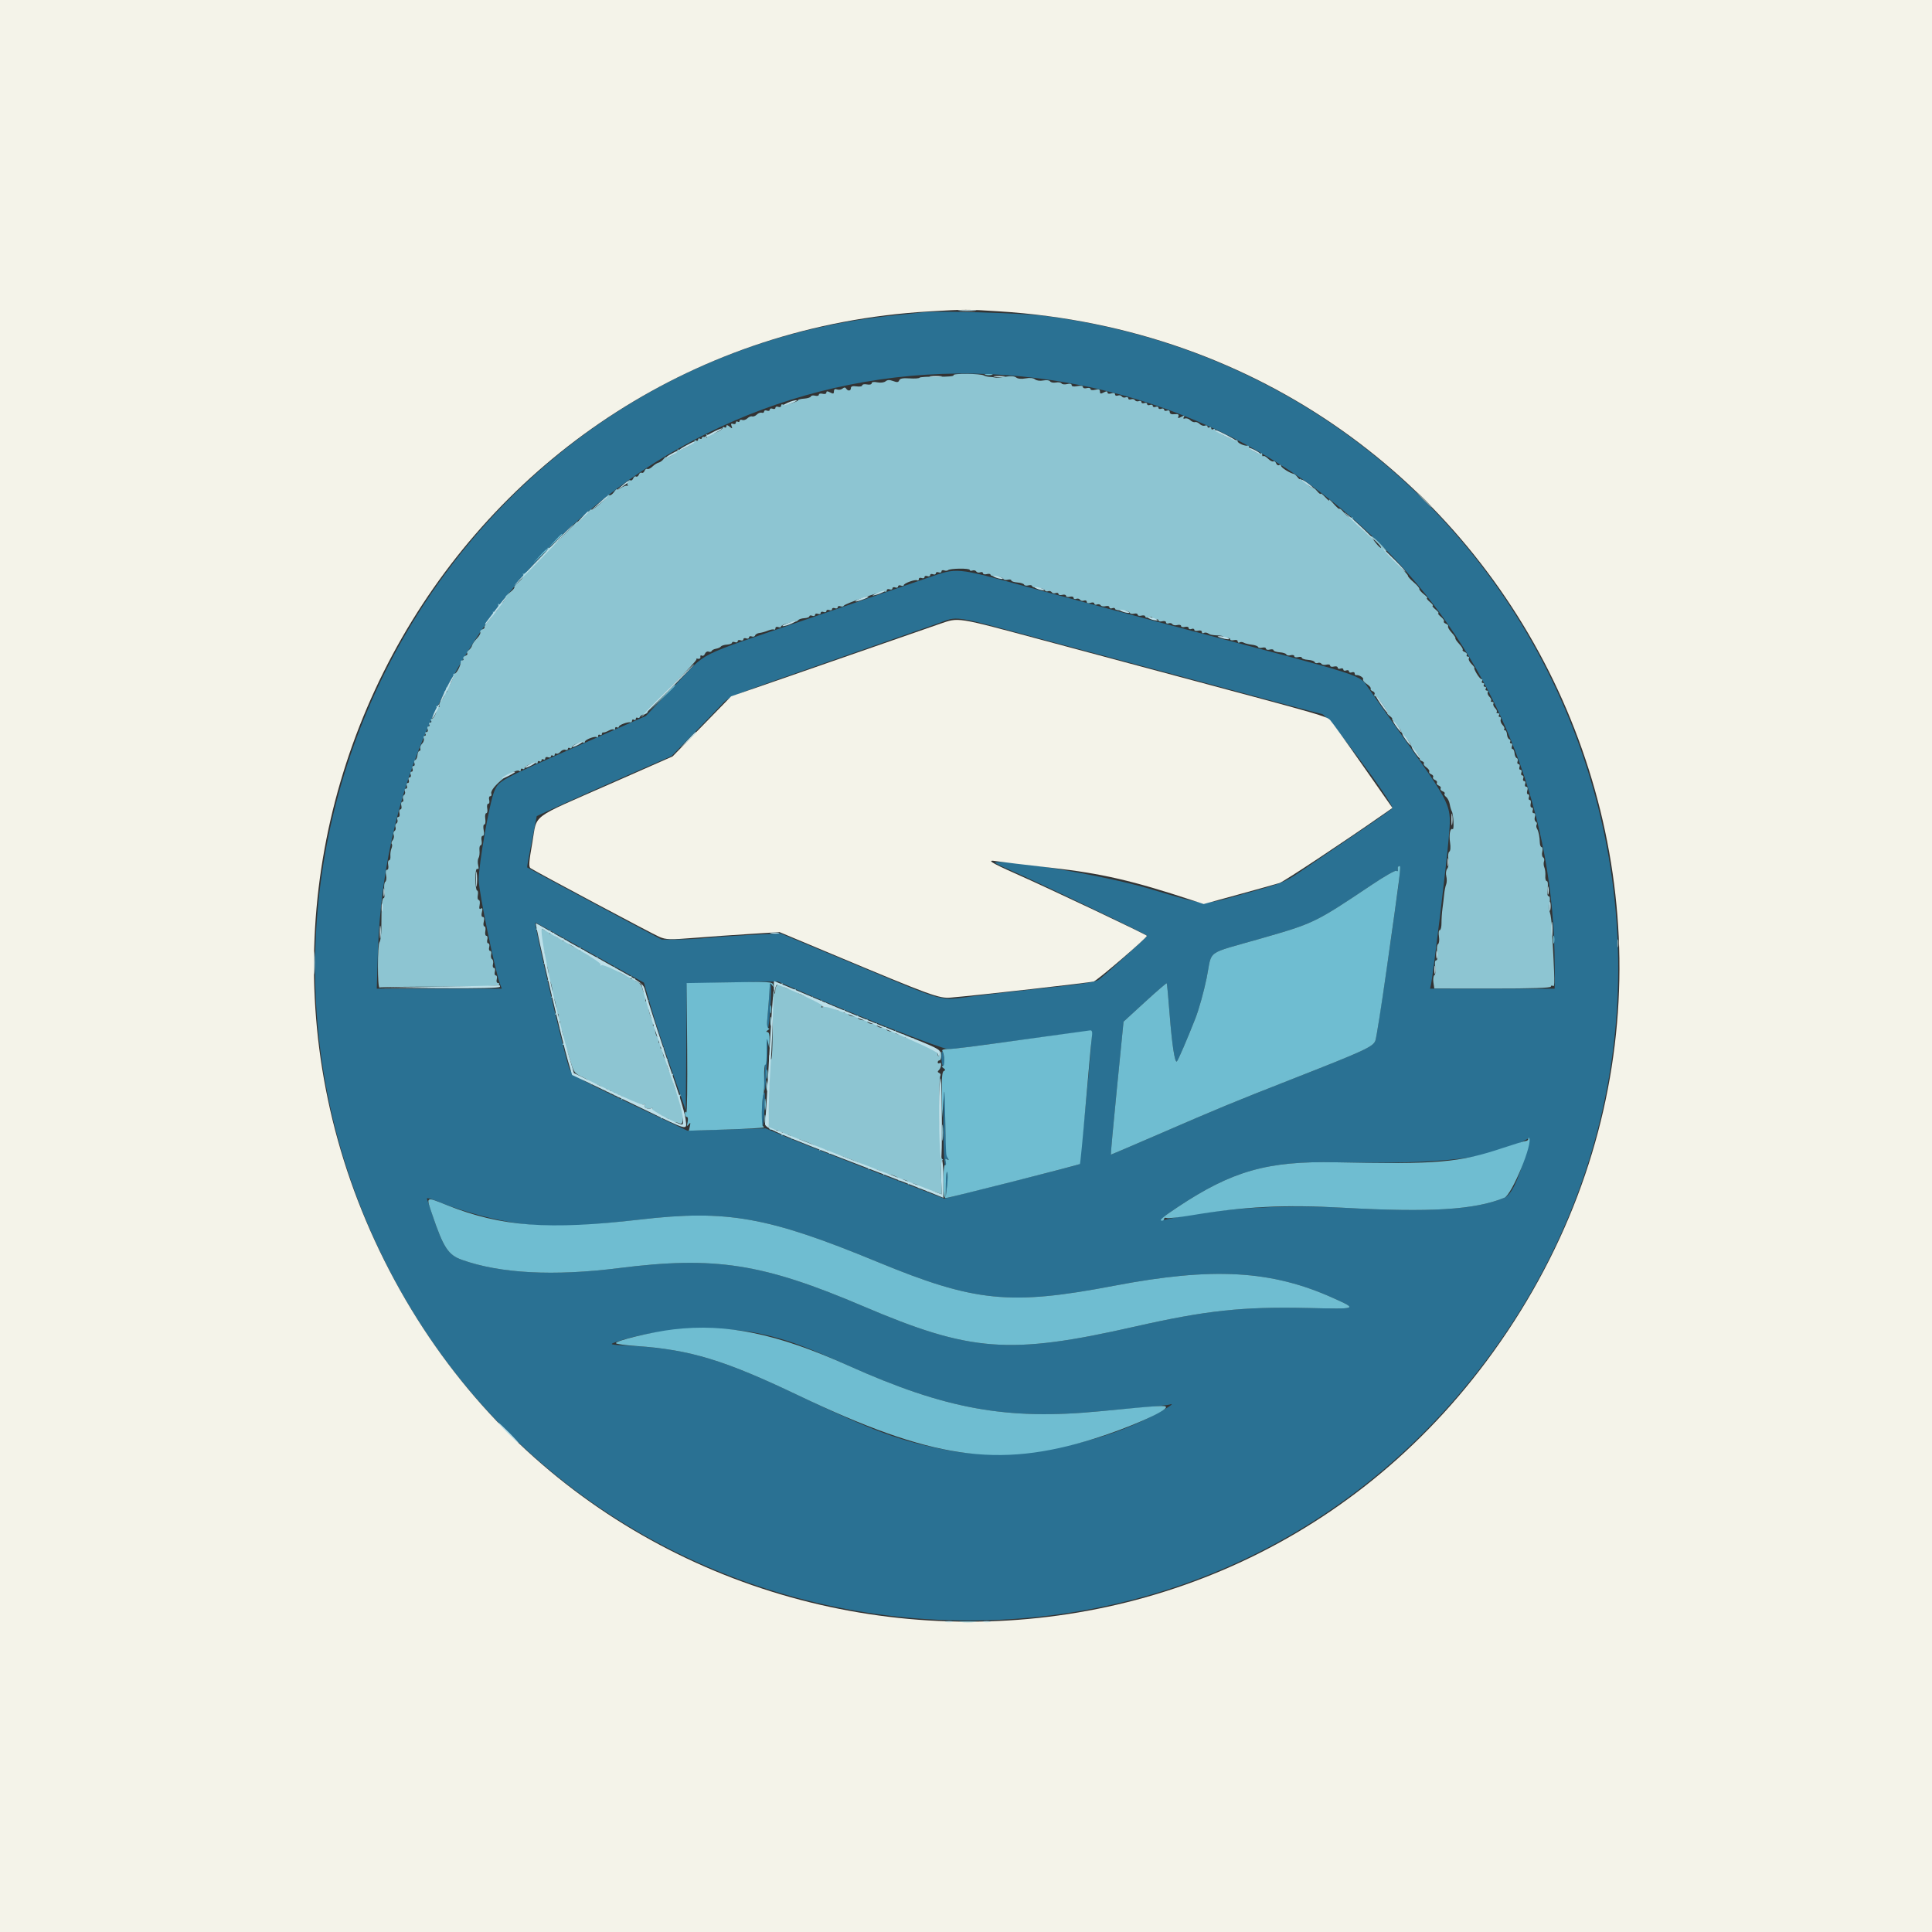 <svg id="svg" version="1.1" xmlns="http://www.w3.org/2000/svg" xmlns:xlink="http://www.w3.org/1999/xlink" width="400" height="400" viewBox="0, 0, 400,400"><rect x="0" y="0" width="400" height="400" fill="#333333" stroke="none"/><g id="svgg"><path id="path0" d="M190.820 64.680 C 190.176 64.768,187.715 65.031,185.352 65.266 C 97.073 74.025,41.418 168.072,75.251 251.316 C 114.264 347.308,242.481 365.398,305.988 283.870 C 370.854 200.598,321.024 79.076,216.406 65.405 C 211.821 64.805,193.683 64.292,190.820 64.680 M214.844 78.315 C 276.574 86.136,321.875 137.673,321.875 200.078 L 321.875 204.688 308.977 204.688 L 296.079 204.688 296.282 203.809 C 296.677 202.097,299.564 178.251,299.934 173.633 C 300.516 166.388,301.003 167.420,289.033 150.543 C 286.579 147.082,284.010 143.445,283.325 142.460 C 281.349 139.621,283.402 140.282,245.508 130.288 C 235.195 127.568,220.667 123.684,213.222 121.656 C 197.525 117.380,198.395 117.460,191.914 119.686 C 189.164 120.631,177.935 124.476,166.960 128.232 C 143.178 136.369,146.732 134.573,139.606 142.053 L 133.709 148.242 119.661 154.414 C 103.317 161.593,103.301 161.602,102.356 163.780 C 101.344 166.110,99.087 178.954,99.114 182.227 C 99.134 184.684,102.489 201.012,103.544 203.787 L 103.887 204.688 90.947 204.688 L 78.006 204.688 78.241 197.168 C 80.529 123.989,143.425 69.265,214.844 78.315 M216.016 132.422 C 224.717 134.750,237.900 138.275,245.313 140.254 C 252.725 142.233,261.865 144.687,265.625 145.707 C 269.385 146.727,273.027 147.684,273.720 147.833 C 274.946 148.097,288.281 165.958,288.281 167.337 C 288.281 167.443,284.722 169.942,280.371 172.890 C 276.021 175.839,270.967 179.269,269.141 180.513 C 265.980 182.667,265.435 182.882,257.834 184.976 C 248.518 187.543,250.363 187.644,237.500 183.868 C 228.383 181.192,207.003 177.632,206.010 178.626 C 205.940 178.695,207.240 179.332,208.899 180.041 C 214.007 182.223,237.500 193.469,237.500 193.732 C 237.500 193.961,229.420 201.318,227.537 202.804 C 226.911 203.298,224.358 203.708,217.162 204.472 C 211.912 205.029,204.868 205.830,201.508 206.252 C 194.138 207.177,196.643 207.859,176.273 199.372 L 161.586 193.253 156.086 193.521 C 153.061 193.669,148.916 193.952,146.875 194.150 C 144.834 194.348,141.780 194.515,140.089 194.521 L 137.013 194.531 129.542 190.563 C 121.169 186.115,109.251 179.697,109.136 179.573 C 109.095 179.529,109.527 177.123,110.097 174.227 L 111.133 168.962 116.406 166.537 C 119.307 165.203,125.587 162.406,130.362 160.321 L 139.044 156.530 143.684 151.800 C 146.235 149.199,148.920 146.416,149.650 145.616 C 150.900 144.245,152.109 143.766,170.508 137.353 C 181.250 133.608,191.797 129.920,193.945 129.158 C 198.627 127.497,196.362 127.162,216.016 132.422 M289.557 183.105 C 287.480 198.399,285.072 214.624,284.757 215.453 C 284.272 216.727,282.576 217.511,267.578 223.392 C 255.106 228.284,252.913 229.191,238.784 235.307 C 234.012 237.372,230.057 239.063,229.995 239.063 C 229.933 239.063,230.498 232.867,231.250 225.293 L 232.617 211.523 237.032 207.475 C 239.460 205.248,241.499 203.490,241.563 203.569 C 241.626 203.647,241.894 206.523,242.159 209.961 C 242.640 216.225,243.243 220.168,243.656 219.755 C 243.941 219.471,245.787 215.187,247.479 210.883 C 248.209 209.027,249.263 205.249,249.823 202.488 C 251.048 196.436,249.334 197.681,261.105 194.295 C 272.115 191.128,272.258 191.059,284.021 183.178 C 286.592 181.456,288.870 180.155,289.084 180.287 C 289.298 180.419,289.447 180.382,289.417 180.205 C 289.317 179.633,289.446 179.297,289.764 179.297 C 289.935 179.297,289.842 181.011,289.557 183.105 M119.285 195.651 C 123.825 198.200,128.839 200.997,130.428 201.866 L 133.316 203.447 134.762 208.462 C 135.556 211.220,137.508 217.168,139.099 221.680 L 141.992 229.883 142.095 216.758 L 142.198 203.634 151.614 203.415 L 161.030 203.196 166.941 205.747 C 178.496 210.733,195.039 217.188,196.265 217.188 C 197.531 217.188,198.452 217.071,216.016 214.695 C 221.494 213.954,226.012 213.382,226.055 213.425 C 226.314 213.682,223.667 240.864,223.364 241.055 C 223.160 241.185,216.809 242.836,209.250 244.726 L 195.508 248.162 181.129 242.611 C 173.221 239.558,164.897 236.283,162.631 235.334 L 158.512 233.608 150.416 233.853 L 142.321 234.098 135.125 230.686 C 118.597 222.849,118.303 222.681,117.710 220.703 C 116.125 215.417,110.482 191.016,110.845 191.016 C 110.947 191.016,114.745 193.101,119.285 195.651 M159.354 204.329 C 159.343 204.849,159.247 206.328,159.142 207.617 C 159.036 208.906,158.896 210.620,158.830 211.426 C 158.765 212.231,158.834 212.891,158.983 212.891 C 159.301 212.891,159.874 203.884,159.575 203.586 C 159.465 203.476,159.366 203.810,159.354 204.329 M158.594 215.955 C 158.594 216.781,158.481 219.374,158.344 221.717 C 158.207 224.060,158.193 225.888,158.314 225.779 C 158.627 225.497,159.143 214.453,158.843 214.453 C 158.706 214.453,158.594 215.129,158.594 215.955 M194.922 219.076 C 194.922 219.971,195.090 220.703,195.295 220.703 C 195.500 220.703,195.584 220.056,195.483 219.264 C 195.224 217.243,194.922 217.141,194.922 219.076 M195.313 232.724 C 195.313 237.259,195.472 241.068,195.667 241.188 C 195.862 241.309,195.922 241.028,195.800 240.564 C 195.630 239.913,195.705 239.797,196.130 240.053 C 196.566 240.316,196.588 240.268,196.234 239.821 C 195.943 239.453,195.767 236.763,195.725 232.042 C 195.689 228.074,195.582 224.749,195.486 224.653 C 195.391 224.557,195.313 228.189,195.313 232.724 M158.033 226.604 C 157.726 227.493,157.594 233.205,157.881 233.204 C 158.120 233.203,158.528 226.580,158.312 226.214 C 158.262 226.129,158.137 226.305,158.033 226.604 M315.774 239.230 C 314.308 244.435,312.843 247.420,311.482 247.977 C 305.345 250.488,296.138 251.056,277.983 250.045 C 264.941 249.318,251.273 250.249,241.081 252.559 C 239.668 252.879,240.328 252.245,243.837 249.912 C 255.099 242.425,262.435 240.346,276.563 240.638 C 298.595 241.094,308.986 239.864,315.928 235.979 C 316.856 235.460,316.860 235.374,315.774 239.230 M195.830 245.013 L 195.799 247.852 196.078 245.508 C 196.232 244.219,196.246 242.941,196.109 242.669 C 195.972 242.397,195.846 243.452,195.830 245.013 M99.805 251.756 C 109.593 254.264,116.029 254.409,132.520 252.494 C 150.514 250.403,159.036 251.923,181.641 261.256 C 201.803 269.580,209.115 270.318,230.664 266.201 C 251.115 262.294,263.260 262.980,276.065 268.765 C 281.127 271.053,281.149 271.044,270.836 270.812 C 257.225 270.506,249.757 271.307,234.961 274.659 C 208.992 280.543,200.985 279.943,178.711 270.442 C 157.923 261.576,148.044 260.034,128.125 262.548 C 114.646 264.249,103.600 263.668,95.634 260.838 C 92.826 259.841,91.767 258.247,89.601 251.758 C 89.027 250.039,88.480 248.423,88.386 248.167 C 88.292 247.910,89.680 248.320,91.471 249.078 C 93.261 249.836,97.012 251.041,99.805 251.756 M157.337 276.118 C 162.757 277.283,166.531 278.646,175.586 282.710 C 195.740 291.756,208.433 294.062,227.734 292.185 C 229.990 291.966,234.033 291.605,236.719 291.384 C 239.404 291.162,241.821 290.906,242.090 290.815 C 243.245 290.424,242.400 291.077,240.058 292.387 C 227.644 299.329,208.907 302.705,196.289 300.272 C 186.368 298.359,180.901 296.353,165.234 288.877 C 149.567 281.401,142.365 279.267,130.681 278.638 C 126.083 278.391,126.035 278.379,127.556 277.843 C 135.626 275.003,148.639 274.250,157.337 276.118 " stroke="none" fill="#2a7193" fill-rule="evenodd"></path><path id="path1" d="M0.000 200.000 L 0.000 400.000 200.000 400.000 L 400.000 400.000 400.000 200.000 L 400.000 0.000 200.000 0.000 L 0.000 0.000 0.000 200.000 M206.836 64.458 C 315.772 71.312,372.890 194.366,307.740 281.844 C 247.969 362.099,124.430 350.780,79.550 260.938 C 35.913 173.582,95.342 70.104,192.383 64.475 C 199.967 64.035,200.096 64.034,206.836 64.458 M194.531 129.185 C 192.920 129.734,186.943 131.811,181.250 133.801 C 175.557 135.791,166.504 138.938,161.133 140.795 L 151.367 144.171 145.313 150.386 L 139.258 156.602 126.367 162.284 C 109.462 169.737,111.283 168.368,110.216 174.422 C 109.503 178.466,109.432 179.484,109.843 179.750 C 111.211 180.634,135.165 193.404,136.523 193.973 C 137.922 194.558,138.681 194.580,143.750 194.175 C 146.865 193.927,152.109 193.557,155.403 193.353 L 161.392 192.982 172.169 197.499 C 192.963 206.213,194.419 206.746,196.859 206.540 C 202.460 206.067,225.684 203.449,226.447 203.205 C 227.234 202.953,237.424 194.201,237.455 193.750 C 237.470 193.537,217.399 184.034,210.156 180.825 C 205.176 178.618,204.122 177.935,206.250 178.296 C 207.002 178.423,212.188 179.045,217.773 179.677 C 228.069 180.842,234.498 182.326,246.773 186.368 L 249.210 187.170 256.538 185.160 C 260.569 184.054,264.343 182.998,264.925 182.812 C 265.800 182.532,278.004 174.454,286.236 168.706 L 288.292 167.271 282.187 158.538 C 278.829 153.735,275.774 149.482,275.398 149.087 C 274.668 148.320,273.142 147.878,248.242 141.214 C 239.648 138.914,225.154 135.028,216.033 132.578 C 197.670 127.648,198.608 127.796,194.531 129.185 " stroke="none" fill="#f4f3e9" fill-rule="evenodd"></path><path id="path2" d="M197.426 77.678 C 197.564 77.901,196.247 78.024,194.102 77.988 C 192.149 77.956,190.475 78.051,190.383 78.200 C 190.291 78.349,189.353 78.412,188.298 78.340 C 186.932 78.247,186.320 78.365,186.172 78.749 C 186.013 79.164,185.726 79.197,184.927 78.893 C 184.194 78.615,183.731 78.630,183.350 78.946 C 183.046 79.199,182.299 79.292,181.640 79.160 C 180.911 79.014,180.469 79.087,180.469 79.352 C 180.469 79.596,180.051 79.699,179.492 79.592 C 178.955 79.489,178.516 79.577,178.516 79.786 C 178.516 79.995,177.988 80.089,177.344 79.995 C 176.544 79.877,176.172 79.987,176.172 80.341 C 176.172 80.959,175.541 81.028,175.184 80.450 C 175.008 80.165,174.778 80.167,174.429 80.457 C 174.153 80.686,173.641 80.763,173.292 80.629 C 172.864 80.465,172.656 80.595,172.656 81.027 C 172.656 81.547,172.509 81.589,171.875 81.250 C 171.304 80.944,171.094 80.953,171.094 81.282 C 171.094 81.539,170.760 81.644,170.313 81.527 C 169.883 81.415,169.531 81.503,169.531 81.723 C 169.531 81.943,169.188 82.033,168.769 81.923 C 168.349 81.813,167.953 81.884,167.887 82.081 C 167.822 82.278,167.198 82.479,166.502 82.528 C 165.806 82.577,165.236 82.720,165.235 82.845 C 165.234 83.185,162.422 83.982,162.045 83.749 C 161.866 83.638,161.719 83.753,161.719 84.003 C 161.719 84.254,161.455 84.357,161.133 84.234 C 160.811 84.110,160.547 84.198,160.547 84.429 C 160.547 84.660,160.283 84.748,159.961 84.624 C 159.639 84.501,159.375 84.589,159.375 84.820 C 159.375 85.051,159.111 85.139,158.789 85.015 C 158.467 84.891,158.203 84.975,158.203 85.201 C 158.203 85.427,157.985 85.539,157.718 85.450 C 157.452 85.362,156.992 85.530,156.696 85.826 C 156.401 86.121,155.962 86.297,155.720 86.217 C 155.478 86.136,155.036 86.314,154.738 86.612 C 154.440 86.910,153.955 87.062,153.661 86.949 C 153.366 86.836,153.125 86.924,153.125 87.145 C 153.125 87.365,152.949 87.437,152.734 87.305 C 152.520 87.172,152.344 87.268,152.344 87.519 C 152.344 87.769,152.089 87.876,151.778 87.757 C 151.373 87.602,151.283 87.729,151.460 88.203 C 151.677 88.783,151.625 88.799,151.050 88.331 C 150.585 87.953,150.391 87.931,150.391 88.256 C 150.391 88.510,150.215 88.609,150.000 88.477 C 149.785 88.344,149.609 88.389,149.609 88.576 C 149.609 89.091,146.884 90.286,146.397 89.985 C 146.125 89.817,146.087 89.908,146.293 90.240 C 146.525 90.616,146.434 90.689,145.963 90.508 C 145.605 90.371,145.313 90.440,145.313 90.660 C 145.313 90.881,145.137 90.953,144.922 90.820 C 144.707 90.688,144.531 90.775,144.531 91.016 C 144.531 91.256,144.355 91.344,144.141 91.211 C 143.926 91.078,143.750 91.152,143.750 91.375 C 143.750 91.882,140.811 93.415,140.478 93.082 C 140.344 92.948,140.234 93.039,140.234 93.284 C 140.234 93.529,139.707 94.003,139.063 94.336 C 138.418 94.669,137.891 94.816,137.891 94.662 C 137.891 94.508,137.671 94.670,137.402 95.021 C 137.134 95.373,136.665 95.714,136.361 95.779 C 136.056 95.845,135.479 96.212,135.077 96.596 C 134.675 96.980,134.196 97.201,134.011 97.087 C 133.827 96.973,133.571 97.153,133.442 97.488 C 133.314 97.823,133.050 97.998,132.856 97.879 C 132.662 97.759,132.399 97.935,132.270 98.269 C 132.142 98.604,131.878 98.780,131.684 98.660 C 131.490 98.540,131.227 98.716,131.098 99.050 C 130.970 99.385,130.706 99.561,130.512 99.441 C 130.319 99.321,130.064 99.475,129.946 99.782 C 129.828 100.089,129.853 100.411,130.002 100.497 C 130.151 100.583,130.074 100.607,129.830 100.551 C 129.586 100.495,129.015 100.710,128.560 101.028 C 128.106 101.346,127.734 101.470,127.734 101.302 C 127.734 101.135,127.459 101.392,127.122 101.873 C 126.785 102.354,126.345 102.646,126.145 102.523 C 125.945 102.399,125.781 102.463,125.781 102.664 C 125.781 102.866,124.954 103.708,123.944 104.536 C 122.933 105.364,122.262 105.781,122.452 105.462 C 122.642 105.144,121.954 105.762,120.923 106.836 C 119.893 107.910,119.289 108.438,119.582 108.008 C 119.876 107.578,118.736 108.676,117.050 110.448 C 115.363 112.220,113.821 113.569,113.623 113.446 C 113.424 113.324,113.310 113.391,113.369 113.595 C 113.516 114.103,108.693 119.103,108.351 118.798 C 108.201 118.664,108.194 118.758,108.337 119.007 C 108.480 119.258,108.081 119.893,107.445 120.429 C 106.811 120.962,106.381 121.485,106.488 121.592 C 106.594 121.699,106.189 122.173,105.587 122.647 C 104.985 123.121,104.577 123.536,104.680 123.571 C 104.784 123.605,104.592 124.027,104.255 124.509 C 103.917 124.991,103.510 125.255,103.350 125.095 C 103.191 124.935,103.102 124.980,103.154 125.195 C 103.321 125.883,102.667 126.958,102.242 126.695 C 102.017 126.556,101.947 126.627,102.087 126.853 C 102.226 127.079,101.837 127.803,101.222 128.462 C 100.606 129.121,100.193 129.750,100.303 129.860 C 100.413 129.970,100.215 130.170,99.863 130.305 C 99.511 130.440,99.320 130.707,99.437 130.897 C 99.555 131.088,99.246 131.662,98.751 132.173 C 98.257 132.684,97.798 133.345,97.732 133.641 C 97.667 133.937,97.362 134.373,97.055 134.609 C 96.748 134.845,96.607 135.149,96.742 135.283 C 96.877 135.418,96.699 135.639,96.347 135.774 C 95.995 135.909,95.805 136.177,95.924 136.369 C 96.043 136.561,95.954 136.719,95.726 136.719 C 95.499 136.719,95.341 136.851,95.376 137.012 C 95.495 137.568,94.549 139.453,94.150 139.453 C 93.930 139.453,93.792 139.585,93.843 139.746 C 94.017 140.295,92.880 142.569,92.537 142.358 C 92.350 142.242,92.312 142.449,92.454 142.817 C 92.627 143.269,92.563 143.396,92.258 143.208 C 91.968 143.028,91.885 143.134,92.027 143.504 C 92.148 143.821,91.916 144.412,91.510 144.818 C 91.104 145.224,90.849 145.790,90.944 146.075 C 91.058 146.415,90.944 146.486,90.615 146.283 C 90.299 146.087,90.210 146.129,90.374 146.395 C 90.680 146.890,89.879 148.828,89.367 148.828 C 89.174 148.828,89.125 149.004,89.258 149.219 C 89.391 149.434,89.303 149.609,89.063 149.609 C 88.822 149.609,88.734 149.785,88.867 150.000 C 89.000 150.215,88.928 150.391,88.707 150.391 C 88.486 150.391,88.407 150.654,88.531 150.977 C 88.654 151.299,88.550 151.563,88.300 151.563 C 88.049 151.563,87.953 151.738,88.086 151.953 C 88.219 152.168,88.147 152.344,87.926 152.344 C 87.705 152.344,87.617 152.585,87.730 152.879 C 87.843 153.174,87.692 153.659,87.393 153.957 C 87.095 154.255,86.924 154.717,87.013 154.984 C 87.102 155.251,87.021 155.469,86.834 155.469 C 86.647 155.469,86.465 155.862,86.429 156.342 C 86.392 156.822,86.189 157.273,85.977 157.344 C 85.764 157.414,85.688 157.725,85.806 158.033 C 85.924 158.341,85.832 158.594,85.601 158.594 C 85.370 158.594,85.282 158.857,85.406 159.180 C 85.529 159.502,85.441 159.766,85.210 159.766 C 84.979 159.766,84.891 160.029,85.015 160.352 C 85.139 160.674,85.051 160.938,84.820 160.938 C 84.589 160.938,84.501 161.201,84.624 161.523 C 84.748 161.846,84.660 162.109,84.429 162.109 C 84.198 162.109,84.110 162.373,84.234 162.695 C 84.357 163.018,84.270 163.281,84.038 163.281 C 83.807 163.281,83.713 163.527,83.828 163.828 C 83.943 164.128,83.858 164.485,83.637 164.621 C 83.417 164.757,83.336 165.127,83.457 165.442 C 83.578 165.758,83.499 166.016,83.281 166.016 C 83.064 166.016,82.978 166.367,83.090 166.797 C 83.202 167.227,83.114 167.578,82.895 167.578 C 82.675 167.578,82.587 167.930,82.699 168.359 C 82.812 168.789,82.713 169.141,82.480 169.141 C 82.247 169.141,82.150 169.387,82.265 169.687 C 82.381 169.988,82.295 170.345,82.075 170.481 C 81.855 170.617,81.767 170.968,81.880 171.262 C 81.992 171.556,81.904 171.907,81.684 172.043 C 81.464 172.179,81.384 172.551,81.506 172.869 C 81.628 173.187,81.534 173.681,81.297 173.967 C 81.060 174.252,80.974 174.594,81.106 174.726 C 81.238 174.858,81.211 175.282,81.045 175.667 C 80.879 176.052,80.782 176.763,80.829 177.246 C 80.877 177.729,80.751 178.125,80.551 178.125 C 80.350 178.125,80.270 178.564,80.373 179.102 C 80.480 179.661,80.378 180.078,80.133 180.078 C 79.872 180.078,79.794 180.513,79.932 181.203 C 80.056 181.821,79.980 182.436,79.764 182.570 C 79.546 182.704,79.465 183.509,79.581 184.375 C 79.696 185.234,79.631 185.937,79.436 185.938 C 79.082 185.938,78.966 187.435,78.956 192.121 C 78.953 193.481,78.783 194.799,78.578 195.050 C 78.135 195.593,78.138 204.725,78.581 204.452 C 78.748 204.349,84.327 204.274,90.979 204.285 C 98.740 204.299,103.161 204.165,103.317 203.911 C 103.452 203.694,103.355 203.516,103.102 203.516 C 102.836 203.516,102.729 203.188,102.848 202.734 C 102.960 202.305,102.872 201.953,102.652 201.953 C 102.432 201.953,102.345 201.602,102.457 201.172 C 102.569 200.742,102.481 200.391,102.262 200.391 C 102.042 200.391,101.954 200.039,102.066 199.610 C 102.179 199.180,102.096 198.721,101.882 198.589 C 101.669 198.457,101.581 198.018,101.687 197.612 C 101.793 197.207,101.700 196.875,101.480 196.875 C 101.261 196.875,101.173 196.523,101.285 196.094 C 101.397 195.664,101.310 195.312,101.090 195.312 C 100.870 195.312,100.782 194.961,100.894 194.531 C 101.007 194.102,100.919 193.750,100.699 193.750 C 100.479 193.750,100.384 193.311,100.486 192.773 C 100.589 192.236,100.502 191.797,100.294 191.797 C 100.085 191.797,100.025 191.359,100.160 190.820 C 100.313 190.211,100.240 189.844,99.965 189.844 C 99.687 189.844,99.618 189.473,99.778 188.834 C 99.960 188.110,99.901 187.906,99.568 188.111 C 99.240 188.314,99.163 188.096,99.303 187.363 C 99.412 186.794,99.329 186.328,99.119 186.328 C 98.909 186.328,98.821 185.889,98.924 185.352 C 99.026 184.814,98.959 184.375,98.774 184.375 C 98.589 184.375,98.438 183.310,98.438 182.008 C 98.437 180.469,98.580 179.729,98.844 179.892 C 99.106 180.055,99.162 179.794,99.002 179.156 C 98.866 178.614,98.896 177.940,99.070 177.659 C 99.243 177.379,99.335 176.665,99.273 176.074 C 99.211 175.484,99.325 175.000,99.526 175.000 C 99.727 175.000,99.808 174.561,99.705 174.023 C 99.598 173.464,99.701 173.047,99.945 173.047 C 100.210 173.047,100.283 172.605,100.137 171.875 C 100.008 171.230,100.069 170.703,100.274 170.703 C 100.479 170.703,100.569 170.176,100.474 169.531 C 100.379 168.887,100.473 168.359,100.683 168.359 C 100.892 168.359,100.980 167.920,100.877 167.383 C 100.774 166.846,100.870 166.406,101.090 166.406 C 101.310 166.406,101.397 166.055,101.285 165.625 C 101.173 165.195,101.272 164.844,101.505 164.844 C 101.738 164.844,101.837 164.604,101.724 164.312 C 101.277 163.145,106.720 158.803,107.568 159.651 C 107.702 159.786,107.813 159.680,107.813 159.417 C 107.813 159.154,107.988 159.047,108.203 159.180 C 108.418 159.312,108.594 159.263,108.594 159.070 C 108.594 158.593,110.516 157.747,110.967 158.026 C 111.166 158.149,111.328 158.053,111.328 157.813 C 111.328 157.572,111.504 157.484,111.719 157.617 C 111.934 157.750,112.109 157.662,112.109 157.422 C 112.109 157.182,112.285 157.094,112.500 157.227 C 112.715 157.359,112.891 157.263,112.891 157.013 C 112.891 156.762,113.154 156.658,113.477 156.782 C 113.799 156.906,114.063 156.826,114.063 156.605 C 114.063 156.385,114.238 156.313,114.453 156.445 C 114.668 156.578,114.844 156.490,114.844 156.250 C 114.844 156.010,115.000 155.910,115.190 156.027 C 115.381 156.145,115.760 155.972,116.034 155.642 C 116.308 155.312,116.767 155.133,117.055 155.243 C 117.343 155.354,117.578 155.264,117.578 155.043 C 117.578 154.822,117.754 154.750,117.969 154.883 C 118.184 155.016,118.359 154.966,118.359 154.773 C 118.359 154.296,120.282 153.451,120.732 153.729 C 120.931 153.852,121.094 153.783,121.094 153.577 C 121.094 153.127,123.273 152.309,123.600 152.636 C 123.725 152.762,123.828 152.649,123.828 152.386 C 123.828 152.122,124.004 152.016,124.219 152.148 C 124.434 152.281,124.609 152.204,124.609 151.976 C 124.609 151.749,124.741 151.600,124.902 151.645 C 125.063 151.691,125.568 151.522,126.023 151.269 C 126.478 151.016,126.961 150.920,127.097 151.055 C 127.233 151.191,127.344 151.087,127.344 150.823 C 127.344 150.560,127.520 150.453,127.734 150.586 C 127.949 150.719,128.125 150.660,128.125 150.456 C 128.125 150.099,129.963 149.413,130.566 149.545 C 130.728 149.581,130.859 149.423,130.859 149.196 C 130.859 148.968,131.035 148.891,131.250 149.023 C 131.465 149.156,131.641 149.068,131.641 148.828 C 131.641 148.588,131.801 148.491,131.998 148.612 C 132.194 148.734,132.417 148.647,132.493 148.419 C 132.569 148.191,132.980 147.947,133.406 147.876 C 133.831 147.806,134.143 147.574,134.099 147.362 C 134.055 147.150,136.360 144.674,139.222 141.860 C 142.085 139.046,144.318 136.636,144.186 136.504 C 144.054 136.371,144.209 136.322,144.531 136.393 C 144.856 136.465,145.069 136.293,145.010 136.006 C 144.951 135.722,145.084 135.601,145.306 135.738 C 145.527 135.875,145.818 135.702,145.952 135.354 C 146.085 135.006,146.424 134.809,146.705 134.917 C 146.986 135.024,147.270 134.963,147.338 134.779 C 147.406 134.596,147.813 134.387,148.242 134.313 C 148.672 134.240,149.132 134.031,149.265 133.849 C 149.398 133.666,149.970 133.491,150.535 133.458 C 151.100 133.425,151.562 133.248,151.562 133.064 C 151.562 132.880,151.826 132.830,152.148 132.954 C 152.471 133.077,152.734 132.990,152.734 132.758 C 152.734 132.527,152.998 132.439,153.320 132.563 C 153.643 132.687,153.906 132.599,153.906 132.368 C 153.906 132.137,154.170 132.049,154.492 132.173 C 154.814 132.296,155.078 132.208,155.078 131.977 C 155.078 131.746,155.330 131.654,155.639 131.772 C 155.947 131.891,156.264 131.795,156.342 131.559 C 156.421 131.324,156.828 131.094,157.246 131.048 C 157.665 131.003,158.447 130.787,158.984 130.568 C 159.521 130.349,160.093 130.247,160.254 130.342 C 160.415 130.437,160.547 130.310,160.547 130.059 C 160.547 129.809,160.811 129.705,161.133 129.829 C 161.455 129.952,161.719 129.897,161.719 129.706 C 161.719 129.396,163.632 128.754,164.648 128.723 C 164.863 128.716,165.148 128.562,165.281 128.380 C 165.414 128.198,165.985 128.022,166.550 127.989 C 167.115 127.956,167.578 127.779,167.578 127.595 C 167.578 127.411,167.842 127.361,168.164 127.485 C 168.486 127.609,168.750 127.521,168.750 127.290 C 168.750 127.059,169.014 126.971,169.336 127.094 C 169.658 127.218,169.922 127.130,169.922 126.899 C 169.922 126.668,170.186 126.580,170.508 126.704 C 170.830 126.827,171.094 126.740,171.094 126.508 C 171.094 126.277,171.357 126.189,171.680 126.313 C 172.002 126.437,172.266 126.349,172.266 126.118 C 172.266 125.887,172.529 125.799,172.852 125.923 C 173.174 126.046,173.438 125.958,173.438 125.727 C 173.438 125.496,173.690 125.404,173.998 125.522 C 174.307 125.641,174.614 125.598,174.682 125.427 C 174.859 124.978,182.850 122.243,183.254 122.492 C 183.441 122.608,183.594 122.497,183.594 122.247 C 183.594 121.996,183.857 121.893,184.180 122.016 C 184.502 122.140,184.766 122.052,184.766 121.821 C 184.766 121.590,185.029 121.502,185.352 121.626 C 185.674 121.749,185.938 121.661,185.938 121.430 C 185.938 121.199,186.201 121.111,186.523 121.235 C 186.846 121.359,187.109 121.328,187.109 121.167 C 187.109 120.764,189.490 119.898,189.901 120.153 C 190.084 120.266,190.234 120.154,190.234 119.903 C 190.234 119.653,190.498 119.549,190.820 119.673 C 191.143 119.796,191.406 119.708,191.406 119.477 C 191.406 119.246,191.670 119.158,191.992 119.282 C 192.314 119.406,192.578 119.318,192.578 119.087 C 192.578 118.855,192.842 118.768,193.164 118.891 C 193.486 119.015,193.750 118.927,193.750 118.696 C 193.750 118.465,194.014 118.377,194.336 118.501 C 194.658 118.624,194.922 118.536,194.922 118.305 C 194.922 118.074,195.168 117.980,195.470 118.095 C 195.771 118.211,196.132 118.190,196.273 118.050 C 196.662 117.661,200.781 117.615,200.781 117.999 C 200.781 118.184,201.027 118.240,201.328 118.125 C 201.628 118.010,201.985 118.096,202.121 118.316 C 202.257 118.536,202.627 118.617,202.942 118.496 C 203.258 118.375,203.516 118.454,203.516 118.672 C 203.516 118.889,203.867 118.976,204.297 118.863 C 204.727 118.751,205.079 118.811,205.079 118.997 C 205.080 119.184,205.643 119.356,206.331 119.382 C 207.019 119.407,207.643 119.608,207.716 119.828 C 207.790 120.049,208.193 120.140,208.612 120.030 C 209.032 119.920,209.375 119.983,209.376 120.169 C 209.376 120.355,209.946 120.548,210.643 120.597 C 211.339 120.646,211.962 120.847,212.028 121.044 C 212.093 121.241,212.490 121.312,212.909 121.202 C 213.329 121.092,213.672 121.155,213.673 121.341 C 213.673 121.527,214.237 121.700,214.925 121.725 C 215.613 121.750,216.239 121.960,216.316 122.192 C 216.394 122.423,216.691 122.522,216.978 122.412 C 217.265 122.302,217.610 122.392,217.746 122.613 C 217.882 122.833,218.252 122.914,218.567 122.793 C 218.883 122.672,219.141 122.751,219.141 122.969 C 219.141 123.186,219.492 123.272,219.922 123.160 C 220.352 123.048,220.703 123.136,220.703 123.355 C 220.703 123.575,221.055 123.663,221.484 123.551 C 221.914 123.438,222.266 123.537,222.266 123.770 C 222.266 124.003,222.512 124.100,222.812 123.985 C 223.113 123.869,223.470 123.955,223.606 124.175 C 223.742 124.395,224.111 124.476,224.427 124.355 C 224.742 124.234,225.000 124.342,225.000 124.594 C 225.000 124.875,225.303 124.957,225.781 124.805 C 226.219 124.666,226.563 124.734,226.563 124.961 C 226.563 125.184,226.808 125.272,227.109 125.156 C 227.409 125.041,227.761 125.118,227.891 125.327 C 228.020 125.537,228.477 125.616,228.907 125.504 C 229.336 125.391,229.688 125.490,229.688 125.723 C 229.688 125.957,229.951 126.046,230.273 125.923 C 230.596 125.799,230.859 125.857,230.859 126.052 C 230.859 126.247,231.507 126.406,232.298 126.406 C 233.090 126.406,233.801 126.599,233.879 126.834 C 233.958 127.069,234.365 127.171,234.784 127.061 C 235.204 126.952,235.547 127.042,235.547 127.262 C 235.547 127.481,235.898 127.569,236.328 127.457 C 236.758 127.345,237.109 127.432,237.109 127.652 C 237.109 127.872,237.488 127.953,237.952 127.832 C 238.491 127.690,238.702 127.761,238.537 128.027 C 238.375 128.289,238.570 128.367,239.062 128.238 C 239.492 128.126,239.844 128.214,239.844 128.433 C 239.844 128.653,240.195 128.741,240.625 128.629 C 241.055 128.516,241.406 128.615,241.406 128.848 C 241.406 129.082,241.652 129.178,241.953 129.063 C 242.253 128.947,242.605 129.024,242.734 129.234 C 242.864 129.443,243.321 129.522,243.750 129.410 C 244.180 129.298,244.531 129.386,244.531 129.605 C 244.531 129.825,244.883 129.913,245.313 129.801 C 245.742 129.688,246.094 129.787,246.094 130.020 C 246.094 130.253,246.357 130.343,246.680 130.219 C 247.002 130.096,247.266 130.173,247.266 130.390 C 247.266 130.608,247.617 130.694,248.047 130.582 C 248.501 130.463,248.828 130.570,248.828 130.837 C 248.828 131.089,249.004 131.187,249.219 131.055 C 249.434 130.922,249.829 130.951,250.098 131.119 C 250.631 131.453,250.835 131.493,252.464 131.581 C 253.068 131.614,253.463 131.800,253.343 131.995 C 253.222 132.190,253.476 132.257,253.906 132.145 C 254.336 132.032,254.688 132.120,254.688 132.340 C 254.688 132.560,255.039 132.647,255.469 132.535 C 255.923 132.416,256.250 132.523,256.250 132.790 C 256.250 133.043,256.426 133.141,256.641 133.008 C 256.855 132.875,257.243 132.897,257.502 133.057 C 257.761 133.217,258.508 133.406,259.162 133.478 C 259.816 133.549,260.404 133.761,260.468 133.950 C 260.532 134.138,260.927 134.202,261.347 134.093 C 261.766 133.983,262.109 134.073,262.109 134.293 C 262.109 134.513,262.461 134.601,262.891 134.488 C 263.320 134.376,263.672 134.436,263.673 134.622 C 263.673 134.809,264.243 135.001,264.939 135.050 C 265.636 135.099,266.259 135.301,266.325 135.497 C 266.390 135.694,266.787 135.765,267.206 135.655 C 267.626 135.545,267.969 135.636,267.969 135.855 C 267.969 136.075,268.320 136.163,268.750 136.051 C 269.180 135.938,269.532 135.999,269.532 136.185 C 269.532 136.371,270.103 136.564,270.799 136.613 C 271.495 136.662,272.121 136.872,272.190 137.079 C 272.260 137.286,272.551 137.366,272.837 137.256 C 273.124 137.146,273.464 137.227,273.594 137.437 C 273.723 137.646,274.180 137.725,274.610 137.613 C 275.039 137.501,275.391 137.589,275.391 137.808 C 275.391 138.028,275.742 138.116,276.172 138.004 C 276.602 137.891,276.953 137.990,276.953 138.223 C 276.953 138.457,277.217 138.546,277.539 138.423 C 277.861 138.299,278.125 138.387,278.125 138.618 C 278.125 138.849,278.389 138.937,278.711 138.813 C 279.033 138.689,279.297 138.777,279.297 139.008 C 279.297 139.240,279.561 139.327,279.883 139.204 C 280.205 139.080,280.469 139.174,280.469 139.411 C 280.469 139.649,280.601 139.816,280.762 139.782 C 281.321 139.663,282.416 140.318,282.212 140.649 C 282.099 140.832,282.450 141.272,282.992 141.627 C 283.534 141.982,283.892 142.411,283.788 142.580 C 283.684 142.749,283.872 142.992,284.207 143.120 C 284.541 143.249,284.706 143.531,284.572 143.747 C 284.438 143.964,284.507 144.141,284.724 144.141 C 284.941 144.141,285.663 144.932,286.328 145.898 C 286.993 146.865,287.408 147.656,287.249 147.656 C 287.090 147.656,287.301 147.914,287.718 148.230 C 288.135 148.545,288.362 148.809,288.222 148.816 C 288.082 148.823,288.483 149.380,289.113 150.054 C 289.742 150.728,290.187 151.349,290.102 151.435 C 290.016 151.520,290.456 152.135,291.079 152.802 C 291.701 153.468,292.141 154.083,292.055 154.169 C 291.970 154.254,292.403 154.863,293.019 155.522 C 293.634 156.181,294.051 156.860,293.946 157.030 C 293.841 157.201,294.042 157.450,294.394 157.585 C 294.746 157.720,294.922 157.943,294.785 158.080 C 294.648 158.216,294.890 158.576,295.322 158.878 C 295.753 159.181,296.017 159.574,295.907 159.751 C 295.797 159.929,295.981 160.179,296.316 160.308 C 296.651 160.436,296.826 160.700,296.707 160.894 C 296.587 161.088,296.763 161.351,297.097 161.480 C 297.432 161.608,297.608 161.872,297.488 162.066 C 297.368 162.260,297.544 162.523,297.879 162.652 C 298.213 162.780,298.389 163.044,298.269 163.238 C 298.149 163.431,298.339 163.700,298.691 163.835 C 299.043 163.970,299.220 164.191,299.085 164.326 C 298.951 164.461,299.094 164.764,299.403 165.000 C 299.713 165.237,300.050 165.910,300.152 166.497 C 300.253 167.085,300.443 167.737,300.572 167.947 C 300.925 168.517,301.096 171.874,300.761 171.667 C 300.243 171.347,299.967 172.756,300.219 174.436 C 300.366 175.414,300.303 176.180,300.063 176.328 C 299.839 176.467,299.758 177.176,299.881 177.934 C 300.009 178.722,299.909 179.522,299.643 179.842 C 299.382 180.157,299.294 180.828,299.439 181.407 C 299.579 181.964,299.567 182.728,299.412 183.105 C 299.257 183.481,299.071 184.404,298.999 185.156 C 298.926 185.908,298.770 187.227,298.652 188.086 C 298.534 188.945,298.441 190.308,298.447 191.113 C 298.452 191.919,298.287 192.578,298.081 192.578 C 297.873 192.578,297.801 193.165,297.919 193.896 C 298.037 194.620,297.955 195.323,297.736 195.458 C 297.515 195.595,297.432 196.392,297.550 197.266 C 297.681 198.245,297.603 198.828,297.342 198.828 C 297.080 198.828,297.010 199.355,297.152 200.234 C 297.281 201.025,297.206 201.752,296.982 201.895 C 296.763 202.034,296.668 202.712,296.771 203.401 L 296.959 204.653 309.026 204.664 C 317.151 204.672,321.094 204.542,321.094 204.268 C 321.094 204.044,321.285 203.978,321.518 204.122 C 321.928 204.376,321.916 203.687,321.318 192.188 C 321.246 190.791,321.056 189.333,320.896 188.948 C 320.737 188.562,320.705 187.640,320.826 186.897 C 320.961 186.063,320.885 185.547,320.627 185.547 C 320.366 185.547,320.288 184.963,320.419 183.984 C 320.540 183.082,320.467 182.422,320.246 182.422 C 320.035 182.422,319.901 181.938,319.948 181.348 C 319.996 180.757,319.902 179.966,319.741 179.590 C 319.580 179.214,319.547 178.648,319.668 178.333 C 319.789 178.017,319.705 177.647,319.483 177.509 C 319.260 177.371,319.183 176.838,319.312 176.325 C 319.441 175.811,319.386 175.391,319.189 175.391 C 318.993 175.391,318.823 174.995,318.810 174.512 C 318.778 173.218,318.557 172.120,318.220 171.575 C 318.057 171.310,318.024 170.930,318.147 170.730 C 318.271 170.530,318.186 170.252,317.959 170.111 C 317.732 169.971,317.653 169.519,317.784 169.108 C 317.926 168.660,317.837 168.359,317.563 168.359 C 317.310 168.359,317.205 168.096,317.329 167.773 C 317.452 167.451,317.363 167.188,317.130 167.188 C 316.897 167.187,316.798 166.836,316.910 166.406 C 317.022 165.977,316.936 165.625,316.719 165.625 C 316.501 165.625,316.424 165.361,316.548 165.039 C 316.671 164.717,316.590 164.453,316.368 164.453 C 316.141 164.453,316.072 164.110,316.211 163.672 C 316.363 163.193,316.281 162.891,316.000 162.891 C 315.748 162.891,315.643 162.627,315.766 162.305 C 315.890 161.982,315.802 161.719,315.571 161.719 C 315.340 161.719,315.252 161.455,315.376 161.133 C 315.499 160.811,315.411 160.547,315.180 160.547 C 314.949 160.547,314.861 160.283,314.985 159.961 C 315.109 159.639,315.021 159.375,314.790 159.375 C 314.559 159.375,314.471 159.111,314.594 158.789 C 314.718 158.467,314.630 158.203,314.399 158.203 C 314.168 158.203,314.076 157.951,314.194 157.642 C 314.312 157.334,314.236 157.024,314.023 156.953 C 313.811 156.882,313.608 156.431,313.571 155.951 C 313.535 155.471,313.348 155.078,313.156 155.078 C 312.964 155.078,312.908 154.814,313.032 154.492 C 313.156 154.170,313.076 153.906,312.855 153.906 C 312.635 153.906,312.553 153.745,312.675 153.549 C 312.796 153.352,312.711 153.130,312.485 153.055 C 312.259 152.980,312.045 152.525,312.009 152.045 C 311.973 151.565,311.775 151.172,311.571 151.172 C 311.366 151.172,311.307 151.063,311.440 150.930 C 311.573 150.797,311.416 150.423,311.092 150.098 C 310.767 149.774,310.594 149.268,310.707 148.973 C 310.820 148.679,310.732 148.437,310.512 148.438 C 310.291 148.438,310.219 148.262,310.352 148.047 C 310.484 147.832,310.378 147.656,310.114 147.656 C 309.851 147.656,309.744 147.547,309.877 147.414 C 310.010 147.281,309.862 146.916,309.548 146.602 C 309.234 146.288,309.077 145.869,309.199 145.672 C 309.321 145.474,309.206 145.313,308.942 145.313 C 308.679 145.313,308.572 145.204,308.705 145.071 C 308.838 144.938,308.690 144.572,308.376 144.258 C 308.062 143.944,307.905 143.525,308.027 143.328 C 308.149 143.130,308.053 142.969,307.813 142.969 C 307.572 142.969,307.484 142.793,307.617 142.578 C 307.750 142.363,307.662 142.188,307.422 142.188 C 307.182 142.188,307.094 142.012,307.227 141.797 C 307.359 141.582,307.271 141.406,307.031 141.406 C 306.791 141.406,306.703 141.230,306.836 141.016 C 306.969 140.801,306.929 140.625,306.748 140.625 C 306.567 140.625,306.107 140.098,305.726 139.453 C 305.345 138.809,305.132 138.281,305.251 138.281 C 305.371 138.281,305.111 137.923,304.673 137.486 C 304.236 137.048,303.982 136.521,304.110 136.314 C 304.238 136.107,304.146 135.938,303.906 135.938 C 303.666 135.938,303.567 135.780,303.686 135.588 C 303.805 135.395,303.614 135.128,303.262 134.993 C 302.910 134.858,302.717 134.653,302.833 134.537 C 302.948 134.421,302.620 133.871,302.104 133.313 C 301.587 132.756,301.235 132.228,301.322 132.141 C 301.409 132.054,301.063 131.532,300.552 130.981 C 300.042 130.431,299.708 129.845,299.810 129.679 C 299.912 129.514,299.708 129.268,299.356 129.133 C 299.004 128.998,298.822 128.782,298.951 128.653 C 299.080 128.524,298.797 128.095,298.323 127.699 C 297.849 127.303,297.612 126.973,297.797 126.966 C 297.982 126.959,297.718 126.607,297.211 126.185 C 296.704 125.762,296.440 125.411,296.625 125.404 C 296.810 125.396,296.547 125.045,296.039 124.622 C 295.532 124.200,295.273 123.848,295.463 123.841 C 295.653 123.834,295.349 123.466,294.787 123.024 C 294.225 122.582,293.806 122.083,293.855 121.915 C 293.905 121.748,293.378 121.130,292.685 120.544 C 291.992 119.957,291.458 119.357,291.499 119.211 C 291.540 119.065,290.349 117.732,288.853 116.249 C 287.357 114.766,286.484 113.791,286.914 114.081 C 287.344 114.372,286.921 113.792,285.974 112.794 C 285.027 111.795,284.129 111.013,283.979 111.056 C 283.528 111.183,279.751 107.491,280.022 107.187 C 280.160 107.033,280.070 107.023,279.821 107.165 C 279.569 107.309,278.918 106.890,278.356 106.221 C 277.799 105.559,277.337 105.164,277.328 105.341 C 277.319 105.519,276.769 105.049,276.104 104.297 C 275.440 103.545,275.022 103.193,275.175 103.516 C 275.328 103.838,275.000 103.608,274.446 103.006 C 273.891 102.403,273.432 102.051,273.425 102.224 C 273.417 102.397,273.088 102.151,272.692 101.677 C 272.296 101.203,271.886 100.900,271.782 101.005 C 271.677 101.109,271.040 100.680,270.366 100.050 C 269.692 99.420,269.135 99.020,269.128 99.160 C 269.121 99.300,268.902 99.133,268.640 98.789 C 268.378 98.446,268.030 98.142,267.867 98.114 C 267.088 97.980,265.234 96.809,265.234 96.451 C 265.234 96.229,265.057 96.157,264.841 96.291 C 264.625 96.424,264.343 96.260,264.214 95.925 C 264.086 95.591,263.830 95.410,263.645 95.524 C 263.461 95.638,262.966 95.388,262.547 94.969 C 262.127 94.549,261.681 94.308,261.556 94.434 C 261.431 94.559,261.328 94.427,261.328 94.141 C 261.328 93.854,261.218 93.730,261.083 93.865 C 260.761 94.187,258.594 93.059,258.594 92.568 C 258.594 92.359,258.462 92.222,258.301 92.265 C 257.768 92.406,256.250 91.751,256.250 91.380 C 256.250 91.180,256.109 91.060,255.937 91.113 C 255.450 91.265,251.563 89.363,251.563 88.973 C 251.563 88.782,251.387 88.734,251.172 88.867 C 250.957 89.000,250.781 88.912,250.781 88.672 C 250.781 88.432,250.605 88.344,250.391 88.477 C 250.176 88.609,250.000 88.537,250.000 88.317 C 250.000 88.096,249.759 88.008,249.464 88.121 C 249.170 88.234,248.685 88.082,248.387 87.784 C 248.089 87.486,247.647 87.308,247.405 87.388 C 247.163 87.469,246.724 87.293,246.429 86.998 C 246.133 86.702,245.649 86.542,245.352 86.640 C 245.004 86.756,244.918 86.650,245.110 86.340 C 245.340 85.967,245.223 85.958,244.587 86.298 C 243.926 86.652,243.808 86.632,243.976 86.193 C 244.127 85.801,243.906 85.680,243.186 85.759 C 242.544 85.830,242.188 85.676,242.188 85.329 C 242.188 85.011,241.948 84.882,241.602 85.015 C 241.279 85.139,241.016 85.051,241.016 84.820 C 241.016 84.589,240.752 84.501,240.430 84.624 C 240.107 84.748,239.844 84.660,239.844 84.429 C 239.844 84.198,239.580 84.110,239.258 84.234 C 238.936 84.357,238.672 84.270,238.672 84.038 C 238.672 83.807,238.408 83.719,238.086 83.843 C 237.764 83.967,237.500 83.879,237.500 83.648 C 237.500 83.417,237.236 83.329,236.914 83.452 C 236.592 83.576,236.328 83.488,236.328 83.257 C 236.328 83.026,236.082 82.931,235.782 83.047 C 235.481 83.162,235.124 83.076,234.988 82.856 C 234.852 82.636,234.483 82.555,234.167 82.676 C 233.852 82.797,233.594 82.707,233.594 82.476 C 233.594 82.245,233.348 82.150,233.047 82.265 C 232.747 82.381,232.390 82.295,232.254 82.075 C 232.118 81.855,231.748 81.774,231.433 81.895 C 231.117 82.016,230.859 81.908,230.859 81.656 C 230.859 81.375,230.557 81.293,230.078 81.445 C 229.619 81.591,229.297 81.516,229.297 81.263 C 229.297 80.953,229.077 80.949,228.516 81.250 C 227.890 81.585,227.734 81.547,227.734 81.061 C 227.734 80.608,227.486 80.516,226.758 80.699 C 226.197 80.840,225.781 80.775,225.781 80.548 C 225.781 80.330,225.430 80.243,225.000 80.356 C 224.570 80.468,224.219 80.368,224.219 80.133 C 224.219 79.868,223.776 79.795,223.047 79.941 C 222.291 80.093,221.875 80.017,221.875 79.729 C 221.875 79.453,221.518 79.372,220.941 79.516 C 220.427 79.645,219.904 79.584,219.779 79.381 C 219.653 79.177,219.127 79.092,218.610 79.191 C 218.093 79.290,217.554 79.184,217.413 78.956 C 217.270 78.723,216.651 78.643,216.001 78.772 C 215.343 78.904,214.606 78.805,214.288 78.541 C 213.940 78.251,213.207 78.177,212.330 78.341 C 211.472 78.502,210.721 78.431,210.391 78.158 C 210.041 77.867,209.258 77.812,208.149 77.999 C 207.212 78.157,206.271 78.236,206.058 78.175 C 205.845 78.113,205.318 78.045,204.886 78.025 C 204.455 78.004,203.926 77.876,203.711 77.740 C 203.059 77.329,197.174 77.271,197.426 77.678 M285.917 113.413 C 285.821 113.499,285.318 113.021,284.799 112.351 L 283.856 111.133 284.974 112.195 C 285.588 112.780,286.013 113.328,285.917 113.413 M111.109 192.227 C 110.912 192.546,110.982 192.597,111.324 192.385 C 111.706 192.149,111.784 192.325,111.637 193.094 C 111.518 193.713,111.594 194.023,111.828 193.878 C 112.064 193.732,112.145 194.109,112.037 194.846 C 111.940 195.509,111.989 195.973,112.145 195.876 C 112.545 195.629,113.018 198.697,112.667 199.265 C 112.494 199.544,112.545 199.627,112.796 199.473 C 113.297 199.163,113.874 202.091,113.448 202.780 C 113.275 203.060,113.327 203.143,113.577 202.988 C 114.078 202.679,114.655 205.607,114.229 206.296 C 114.057 206.576,114.108 206.659,114.358 206.504 C 114.859 206.194,115.437 209.122,115.011 209.812 C 114.818 210.124,114.890 210.174,115.231 209.963 C 115.613 209.727,115.690 209.903,115.543 210.672 C 115.423 211.298,115.499 211.601,115.738 211.454 C 115.977 211.306,116.053 211.609,115.933 212.235 C 115.826 212.797,115.869 213.177,116.029 213.078 C 116.427 212.832,116.903 215.528,116.560 216.083 C 116.409 216.328,116.458 216.421,116.669 216.290 C 116.885 216.156,117.438 217.388,117.935 219.109 C 118.805 222.118,118.847 222.178,120.723 223.056 C 121.771 223.547,122.519 224.124,122.386 224.339 C 122.254 224.554,122.335 224.613,122.567 224.469 C 123.099 224.140,125.046 225.000,124.772 225.443 C 124.660 225.624,124.870 225.657,125.239 225.515 C 125.691 225.342,125.818 225.405,125.630 225.710 C 125.441 226.015,125.569 226.079,126.020 225.906 C 126.472 225.732,126.599 225.796,126.411 226.101 C 126.222 226.406,126.350 226.470,126.802 226.296 C 127.253 226.123,127.381 226.187,127.192 226.492 C 127.004 226.797,127.131 226.860,127.583 226.687 C 128.035 226.514,128.162 226.577,127.973 226.882 C 127.785 227.187,127.912 227.251,128.364 227.078 C 128.855 226.889,128.949 226.959,128.715 227.338 C 128.497 227.689,128.545 227.762,128.864 227.565 C 129.122 227.405,130.125 227.647,131.092 228.102 C 132.060 228.556,133.045 228.808,133.283 228.662 C 133.528 228.510,133.605 228.572,133.461 228.805 C 133.157 229.297,134.272 229.797,134.861 229.433 C 135.096 229.288,135.163 229.360,135.016 229.599 C 134.872 229.832,135.111 230.135,135.547 230.273 C 135.983 230.412,136.240 230.686,136.118 230.883 C 135.996 231.080,136.198 231.126,136.567 230.984 C 137.058 230.796,137.152 230.865,136.918 231.244 C 136.715 231.573,136.750 231.668,137.014 231.504 C 137.495 231.207,138.744 231.599,138.512 231.975 C 138.426 232.113,138.735 232.242,139.197 232.260 C 139.660 232.279,140.328 232.422,140.681 232.579 C 141.215 232.816,141.347 232.568,141.463 231.118 C 141.539 230.157,141.484 229.444,141.340 229.533 C 140.954 229.772,140.520 227.439,140.852 226.902 C 141.022 226.626,140.969 226.545,140.718 226.700 C 140.198 227.022,138.886 223.258,139.290 222.605 C 139.449 222.347,139.407 222.248,139.194 222.380 C 138.709 222.680,137.749 220.077,138.122 219.473 C 138.286 219.208,138.232 219.125,137.993 219.273 C 137.507 219.573,136.965 217.738,137.353 217.109 C 137.526 216.829,137.440 216.788,137.108 216.993 C 136.726 217.229,136.652 217.095,136.816 216.467 C 136.957 215.927,136.887 215.716,136.621 215.881 C 136.354 216.045,136.284 215.835,136.425 215.295 C 136.547 214.831,136.492 214.547,136.303 214.664 C 135.849 214.944,135.391 213.068,135.766 212.462 C 135.964 212.140,135.894 212.090,135.546 212.305 C 135.164 212.541,135.089 212.407,135.254 211.779 C 135.375 211.316,135.335 211.022,135.165 211.127 C 134.752 211.382,133.890 207.891,134.229 207.341 C 134.401 207.064,134.314 207.023,133.988 207.224 C 133.606 207.460,133.529 207.285,133.676 206.515 C 133.784 205.953,133.735 205.576,133.569 205.679 C 133.403 205.782,133.152 205.345,133.012 204.709 C 132.869 204.054,132.428 203.446,131.998 203.310 C 131.581 203.177,131.338 202.908,131.460 202.711 C 131.582 202.513,131.380 202.468,131.011 202.610 C 130.520 202.798,130.426 202.729,130.660 202.350 C 130.873 202.006,130.829 201.926,130.530 202.111 C 129.992 202.443,126.826 200.648,127.233 200.241 C 127.388 200.086,127.184 200.086,126.779 200.241 C 126.322 200.416,126.136 200.374,126.287 200.130 C 126.431 199.896,126.075 199.764,125.409 199.804 C 124.528 199.856,124.317 199.722,124.422 199.176 C 124.518 198.677,124.381 198.550,123.933 198.722 C 123.485 198.893,123.400 198.815,123.629 198.444 C 123.842 198.100,123.798 198.019,123.499 198.204 C 122.969 198.532,120.655 197.268,120.940 196.808 C 121.047 196.635,120.833 196.609,120.464 196.751 C 119.973 196.939,119.879 196.869,120.113 196.490 C 120.326 196.146,120.282 196.066,119.983 196.251 C 119.454 196.578,117.140 195.315,117.424 194.855 C 117.531 194.682,117.317 194.656,116.948 194.797 C 116.458 194.986,116.364 194.916,116.598 194.537 C 116.810 194.193,116.767 194.113,116.467 194.298 C 115.936 194.627,114.330 193.613,114.737 193.206 C 114.890 193.053,114.684 193.055,114.279 193.210 C 113.728 193.421,113.624 193.363,113.863 192.975 C 114.073 192.635,114.032 192.551,113.743 192.729 C 113.501 192.879,112.875 192.721,112.352 192.378 C 111.631 191.905,111.330 191.869,111.109 192.227 M161.230 203.785 C 160.809 203.895,160.532 204.364,160.508 205.009 C 160.471 205.996,160.455 206.005,160.215 205.165 C 160.075 204.675,159.961 207.488,159.961 211.415 C 159.961 218.672,159.789 220.694,159.353 218.555 C 159.222 217.910,159.166 219.316,159.229 221.680 C 159.305 224.488,159.230 225.571,159.015 224.805 L 158.686 223.633 158.640 224.684 C 158.615 225.262,158.733 225.821,158.903 225.926 C 159.073 226.031,159.164 227.867,159.106 230.006 C 159.028 232.886,159.125 233.891,159.481 233.878 C 160.733 233.834,161.353 234.019,161.136 234.371 C 160.994 234.600,161.169 234.652,161.567 234.499 C 162.058 234.311,162.152 234.381,161.918 234.760 C 161.704 235.105,161.749 235.184,162.053 234.996 C 162.646 234.629,164.140 235.106,163.853 235.571 C 163.731 235.767,163.879 235.833,164.182 235.717 C 164.972 235.414,169.974 237.490,169.664 237.992 C 169.515 238.232,169.598 238.286,169.865 238.121 C 170.458 237.754,171.952 238.231,171.665 238.696 C 171.543 238.892,171.691 238.959,171.993 238.843 C 172.760 238.548,180.104 241.440,179.807 241.919 C 179.671 242.139,179.764 242.186,180.020 242.028 C 180.624 241.655,183.227 242.615,182.927 243.100 C 182.795 243.312,182.894 243.355,183.150 243.197 C 183.799 242.796,186.396 243.715,186.076 244.232 C 185.922 244.482,186.001 244.538,186.271 244.371 C 186.910 243.976,188.348 244.498,188.031 245.010 C 187.875 245.263,187.952 245.320,188.224 245.152 C 188.789 244.804,190.318 245.252,190.049 245.687 C 189.941 245.862,190.070 245.998,190.336 245.988 C 191.590 245.943,192.213 246.128,191.995 246.480 C 191.864 246.692,191.999 246.773,192.295 246.659 C 192.592 246.546,193.316 246.636,193.906 246.860 L 194.977 247.267 194.852 243.750 C 194.775 241.584,194.877 240.231,195.117 240.227 C 195.332 240.225,195.289 240.083,195.021 239.913 C 194.523 239.597,194.232 223.456,194.711 222.682 C 194.829 222.490,194.706 222.243,194.436 222.133 C 194.118 222.005,194.083 221.821,194.336 221.612 C 194.880 221.163,195.083 219.776,194.557 220.101 C 194.328 220.243,194.141 220.172,194.141 219.945 C 194.141 219.717,194.316 219.531,194.531 219.531 C 194.746 219.531,194.910 219.048,194.894 218.457 C 194.871 217.550,194.821 217.501,194.569 218.143 C 194.282 218.879,194.265 218.877,194.057 218.083 C 193.907 217.508,193.133 217.004,191.460 216.395 C 190.150 215.917,189.160 215.392,189.261 215.229 C 189.362 215.066,189.227 214.940,188.961 214.949 C 187.744 214.993,187.081 214.815,187.277 214.497 C 187.395 214.307,187.274 214.159,187.008 214.168 C 185.671 214.216,185.130 214.030,185.389 213.612 C 185.562 213.331,185.496 213.267,185.213 213.441 C 184.574 213.836,183.137 213.314,183.453 212.802 C 183.610 212.549,183.532 212.492,183.260 212.660 C 182.621 213.055,181.184 212.533,181.500 212.021 C 181.656 211.768,181.579 211.711,181.307 211.879 C 180.668 212.274,179.230 211.752,179.547 211.240 C 179.703 210.987,179.626 210.930,179.354 211.098 C 178.715 211.492,177.277 210.970,177.594 210.458 C 177.750 210.205,177.673 210.148,177.401 210.316 C 176.807 210.683,175.314 210.206,175.601 209.742 C 175.723 209.545,175.521 209.499,175.152 209.641 C 174.661 209.829,174.567 209.760,174.801 209.381 C 175.015 209.035,174.970 208.957,174.666 209.145 C 174.073 209.511,172.579 209.034,172.866 208.570 C 172.988 208.373,172.787 208.328,172.417 208.469 C 171.963 208.644,171.838 208.579,172.029 208.271 C 172.238 207.932,172.048 207.915,171.286 208.204 C 169.859 208.747,169.647 208.691,170.531 208.007 C 171.266 207.438,171.266 207.428,170.541 207.683 C 169.983 207.879,169.875 207.814,170.113 207.428 C 170.327 207.082,170.282 207.004,169.979 207.191 C 169.340 207.586,167.902 207.064,168.219 206.552 C 168.369 206.309,168.299 206.241,168.055 206.392 C 167.450 206.766,164.403 205.475,164.711 204.976 C 164.851 204.751,164.782 204.680,164.558 204.818 C 164.007 205.159,161.664 204.310,161.938 203.868 C 162.057 203.674,162.101 203.536,162.035 203.561 C 161.968 203.586,161.606 203.687,161.230 203.785 M159.474 211.523 C 159.478 212.383,159.558 212.688,159.651 212.202 C 159.745 211.717,159.741 211.013,159.643 210.640 C 159.546 210.267,159.469 210.664,159.474 211.523 M158.294 231.641 C 158.294 232.393,158.374 232.700,158.472 232.324 C 158.571 231.948,158.571 231.333,158.472 230.957 C 158.374 230.581,158.294 230.889,158.294 231.641 M195.050 234.570 C 195.052 236.074,195.122 236.642,195.207 235.831 C 195.292 235.021,195.290 233.790,195.204 233.097 C 195.118 232.403,195.048 233.066,195.050 234.570 M198.926 335.831 C 199.731 335.916,201.050 335.916,201.855 335.831 C 202.661 335.747,202.002 335.678,200.391 335.678 C 198.779 335.678,198.120 335.747,198.926 335.831 " stroke="none" fill="#8dc5d2" fill-rule="evenodd"></path><path id="path3" d="M204.004 77.613 C 204.380 77.711,204.995 77.711,205.371 77.613 C 205.747 77.515,205.439 77.434,204.688 77.434 C 203.936 77.434,203.628 77.515,204.004 77.613 M114.823 112.012 L 113.477 113.477 114.941 112.130 C 115.747 111.390,116.406 110.731,116.406 110.666 C 116.406 110.367,116.076 110.648,114.823 112.012 M111.698 115.137 L 110.352 116.602 111.816 115.255 C 112.622 114.515,113.281 113.856,113.281 113.791 C 113.281 113.492,112.951 113.773,111.698 115.137 M136.904 144.629 L 134.180 147.461 137.012 144.737 C 139.642 142.207,140.022 141.797,139.736 141.797 C 139.676 141.797,138.402 143.071,136.904 144.629 M289.407 179.590 C 289.381 179.751,289.386 180.028,289.417 180.205 C 289.447 180.382,289.298 180.419,289.084 180.287 C 288.870 180.155,286.592 181.456,284.021 183.178 C 272.258 191.059,272.115 191.128,261.105 194.295 C 249.334 197.681,251.048 196.436,249.823 202.488 C 249.263 205.249,248.209 209.027,247.479 210.883 C 245.787 215.187,243.941 219.471,243.656 219.755 C 243.243 220.168,242.640 216.225,242.159 209.961 C 241.894 206.523,241.626 203.647,241.563 203.569 C 241.499 203.490,239.460 205.248,237.032 207.475 L 232.617 211.523 231.250 225.293 C 230.498 232.867,229.933 239.063,229.995 239.063 C 230.057 239.063,234.012 237.372,238.784 235.307 C 252.913 229.191,255.106 228.284,267.578 223.392 C 282.576 217.511,284.272 216.727,284.757 215.453 C 284.964 214.907,286.013 208.262,287.087 200.687 C 289.972 180.337,290.103 179.297,289.764 179.297 C 289.593 179.297,289.432 179.429,289.407 179.590 M321.575 194.531 C 321.575 195.283,321.655 195.591,321.754 195.215 C 321.852 194.839,321.852 194.224,321.754 193.848 C 321.655 193.472,321.575 193.779,321.575 194.531 M149.302 203.409 L 142.159 203.533 142.271 217.160 C 142.332 224.654,142.254 230.583,142.096 230.335 C 141.910 230.043,141.807 230.125,141.803 230.566 C 141.800 230.942,141.976 231.250,142.195 231.250 C 142.426 231.250,142.494 231.702,142.359 232.324 C 142.169 233.193,142.211 233.287,142.580 232.813 C 142.956 232.330,143.000 232.393,142.829 233.163 L 142.621 234.099 150.267 233.861 C 154.473 233.730,158.008 233.529,158.123 233.413 C 158.239 233.298,158.172 233.204,157.975 233.204 C 157.602 233.205,157.679 227.587,158.066 226.563 C 158.188 226.240,158.257 224.684,158.219 223.105 C 158.181 221.526,158.294 220.323,158.469 220.432 C 158.645 220.542,158.761 219.197,158.726 217.444 C 158.681 215.131,158.747 214.632,158.968 215.625 L 159.272 216.992 159.324 215.332 C 159.357 214.240,159.208 213.670,158.887 213.666 C 158.561 213.662,158.594 213.534,158.984 213.281 C 159.307 213.073,159.377 212.900,159.141 212.897 C 158.884 212.893,158.759 212.301,158.830 211.426 C 158.896 210.620,159.036 208.906,159.142 207.617 C 159.247 206.328,159.346 204.834,159.360 204.297 C 159.382 203.498,159.462 203.427,159.801 203.906 C 160.170 204.427,160.198 204.427,160.058 203.906 C 159.877 203.236,159.703 203.228,149.302 203.409 M159.466 208.984 C 159.466 209.736,159.546 210.044,159.644 209.668 C 159.743 209.292,159.743 208.677,159.644 208.301 C 159.546 207.925,159.466 208.232,159.466 208.984 M215.820 214.682 C 200.729 216.784,197.570 217.188,196.185 217.188 C 195.465 217.188,194.973 217.344,195.091 217.536 C 195.579 218.326,195.659 220.703,195.197 220.709 C 194.901 220.713,194.943 220.868,195.313 221.129 C 195.753 221.441,195.778 221.593,195.410 221.742 C 195.051 221.888,194.941 223.199,194.996 226.693 L 195.070 231.445 195.313 227.930 C 195.526 224.835,195.571 225.232,195.687 231.250 C 195.847 239.556,195.819 239.135,196.252 239.806 C 196.510 240.208,196.468 240.270,196.093 240.038 C 195.711 239.802,195.636 239.937,195.800 240.564 C 195.922 241.028,195.862 241.309,195.667 241.188 C 195.465 241.064,195.313 242.491,195.313 244.508 C 195.313 247.081,195.446 248.045,195.801 248.042 C 196.461 248.035,223.387 241.199,223.586 240.988 C 223.673 240.896,224.209 235.371,224.777 228.711 C 225.345 222.051,225.911 215.854,226.035 214.941 C 226.207 213.678,226.133 213.293,225.728 213.328 C 225.435 213.354,220.977 213.963,215.820 214.682 M158.692 222.461 C 158.697 223.320,158.777 223.626,158.870 223.140 C 158.963 222.654,158.960 221.951,158.862 221.577 C 158.764 221.204,158.688 221.602,158.692 222.461 M158.315 228.711 C 158.318 229.785,158.394 230.178,158.483 229.584 C 158.573 228.991,158.571 228.112,158.478 227.631 C 158.385 227.151,158.312 227.637,158.315 228.711 M316.406 235.807 C 316.406 236.022,316.187 236.208,315.918 236.221 C 315.649 236.234,313.555 236.871,311.263 237.636 C 302.067 240.705,297.775 241.077,276.563 240.638 C 262.435 240.346,255.099 242.425,243.837 249.912 C 240.596 252.067,239.831 252.734,240.602 252.734 C 240.829 252.734,241.016 252.564,241.016 252.356 C 241.016 252.148,241.253 252.069,241.543 252.180 C 241.833 252.291,244.162 252.034,246.719 251.608 C 257.624 249.792,265.961 249.375,277.983 250.045 C 296.138 251.056,305.345 250.488,311.482 247.977 C 313.032 247.343,317.492 236.502,316.578 235.589 C 316.484 235.494,316.406 235.592,316.406 235.807 M196.078 245.508 L 195.799 247.852 195.830 245.013 C 195.846 243.452,195.972 242.397,196.109 242.669 C 196.246 242.941,196.232 244.219,196.078 245.508 M89.502 251.495 C 91.803 258.305,92.807 259.834,95.634 260.838 C 103.600 263.668,114.646 264.249,128.125 262.548 C 148.044 260.034,157.923 261.576,178.711 270.442 C 200.985 279.943,208.992 280.543,234.961 274.659 C 249.757 271.307,257.225 270.506,270.836 270.812 C 281.149 271.044,281.127 271.053,276.065 268.765 C 263.260 262.980,251.115 262.294,230.664 266.201 C 209.115 270.318,201.803 269.580,181.641 261.256 C 159.036 251.923,150.514 250.403,132.520 252.494 C 113.527 254.700,103.744 253.973,92.578 249.528 C 88.009 247.708,88.184 247.596,89.502 251.495 M139.453 275.233 C 134.966 275.755,127.229 277.623,127.530 278.110 C 127.629 278.271,129.512 278.526,131.714 278.678 C 142.929 279.450,149.966 281.592,165.234 288.877 C 192.885 302.072,206.501 304.078,226.433 297.895 C 233.430 295.724,241.406 292.239,241.406 291.352 C 241.406 290.899,240.416 290.959,227.734 292.187 C 208.409 294.058,195.740 291.756,175.586 282.710 C 160.867 276.104,150.464 273.951,139.453 275.233 " stroke="none" fill="#6fbdd1" fill-rule="evenodd"></path><path id="path4" d="M198.741 64.349 C 199.660 64.432,201.066 64.430,201.866 64.346 C 202.666 64.263,201.914 64.195,200.195 64.196 C 198.477 64.198,197.822 64.267,198.741 64.349 M192.676 78.014 C 193.267 78.104,194.233 78.104,194.824 78.014 C 195.415 77.925,194.932 77.851,193.750 77.851 C 192.568 77.851,192.085 77.925,192.676 78.014 M205.962 78.015 C 206.556 78.104,207.435 78.102,207.916 78.009 C 208.396 77.917,207.910 77.843,206.836 77.846 C 205.762 77.849,205.369 77.925,205.962 78.015 M163.086 83.384 C 161.577 84.075,162.279 84.085,164.063 83.398 C 164.814 83.109,165.166 82.866,164.844 82.860 C 164.521 82.853,163.730 83.089,163.086 83.384 M147.266 89.648 C 146.299 90.166,145.684 90.590,145.898 90.590 C 146.113 90.590,147.080 90.166,148.047 89.648 C 149.014 89.131,149.629 88.707,149.414 88.707 C 149.199 88.707,148.232 89.131,147.266 89.648 M251.595 89.211 C 251.994 89.574,255.859 91.399,255.859 91.224 C 255.859 91.004,252.129 89.063,251.706 89.063 C 251.555 89.063,251.506 89.129,251.595 89.211 M142.090 92.214 C 141.284 92.639,140.625 93.075,140.625 93.181 C 140.625 93.288,141.328 93.017,142.188 92.578 C 143.047 92.140,143.750 91.697,143.750 91.594 C 143.750 91.338,143.747 91.339,142.090 92.214 M258.594 92.753 C 258.594 92.861,259.121 93.221,259.766 93.555 C 260.410 93.888,260.938 94.073,260.938 93.965 C 260.938 93.858,260.410 93.497,259.766 93.164 C 259.121 92.831,258.594 92.646,258.594 92.753 M138.965 93.973 C 137.505 94.766,137.593 95.096,139.063 94.336 C 139.707 94.003,140.234 93.647,140.234 93.545 C 140.234 93.293,140.192 93.307,138.965 93.973 M269.531 99.361 C 269.531 99.468,270.059 99.932,270.703 100.391 C 271.348 100.850,271.875 101.137,271.875 101.030 C 271.875 100.922,271.348 100.459,270.703 100.000 C 270.059 99.541,269.531 99.253,269.531 99.361 M128.711 100.620 L 127.539 101.627 128.809 100.787 C 129.507 100.325,130.078 99.871,130.078 99.778 C 130.078 99.486,129.913 99.588,128.711 100.620 M123.828 104.330 L 122.070 105.923 123.926 104.477 C 125.552 103.209,126.034 102.732,125.684 102.735 C 125.630 102.736,124.795 103.453,123.828 104.330 M278.516 106.301 C 281.410 109.181,285.889 113.203,284.180 111.387 C 283.105 110.246,281.172 108.416,279.883 107.320 C 278.594 106.225,277.979 105.766,278.516 106.301 M120.291 107.324 L 118.945 108.789 120.410 107.443 C 121.216 106.703,121.875 106.043,121.875 105.978 C 121.875 105.680,121.544 105.961,120.291 107.324 M113.656 113.574 C 109.549 117.760,104.703 123.011,107.257 120.508 C 109.764 118.051,118.860 108.594,118.715 108.594 C 118.621 108.594,116.344 110.835,113.656 113.574 M288.477 116.016 C 289.752 117.305,290.884 118.359,290.991 118.359 C 291.099 118.359,290.143 117.305,288.867 116.016 C 287.592 114.727,286.460 113.672,286.353 113.672 C 286.245 113.672,287.201 114.727,288.477 116.016 M206.055 119.531 C 206.484 119.716,207.100 119.867,207.422 119.867 C 207.791 119.867,207.719 119.743,207.227 119.531 C 206.797 119.347,206.182 119.196,205.859 119.196 C 205.490 119.196,205.562 119.320,206.055 119.531 M214.648 121.875 C 215.078 122.060,215.693 122.211,216.016 122.211 C 216.385 122.211,216.313 122.087,215.820 121.875 C 215.391 121.690,214.775 121.539,214.453 121.539 C 214.084 121.539,214.156 121.663,214.648 121.875 M181.445 122.865 C 180.469 123.336,180.436 123.390,181.250 123.191 C 182.357 122.921,183.601 122.286,183.008 122.295 C 182.793 122.298,182.090 122.555,181.445 122.865 M102.886 125.879 C 101.870 127.222,100.871 128.540,100.667 128.809 C 100.462 129.077,100.383 129.297,100.491 129.297 C 100.598 129.297,101.679 127.979,102.892 126.367 C 104.104 124.756,105.015 123.438,104.915 123.438 C 104.815 123.438,103.902 124.536,102.886 125.879 M177.930 124.009 C 176.421 124.700,177.123 124.710,178.906 124.023 C 179.658 123.734,180.010 123.491,179.688 123.485 C 179.365 123.478,178.574 123.714,177.930 124.009 M232.227 126.563 C 232.656 126.747,233.271 126.898,233.594 126.898 C 233.963 126.898,233.891 126.774,233.398 126.563 C 232.969 126.378,232.354 126.227,232.031 126.227 C 231.662 126.227,231.734 126.351,232.227 126.563 M238.086 128.125 C 238.516 128.310,239.131 128.461,239.453 128.461 C 239.822 128.461,239.750 128.337,239.258 128.125 C 238.828 127.940,238.213 127.789,237.891 127.789 C 237.521 127.789,237.594 127.913,238.086 128.125 M162.891 129.102 C 162.139 129.391,161.787 129.634,162.109 129.640 C 162.432 129.647,163.223 129.411,163.867 129.116 C 165.376 128.425,164.674 128.415,162.891 129.102 M252.734 132.031 C 254.070 132.459,255.097 132.459,254.102 132.031 C 253.672 131.847,252.969 131.701,252.539 131.707 C 251.911 131.716,251.949 131.780,252.734 132.031 M138.058 142.972 C 135.036 145.978,132.665 148.438,132.790 148.438 C 132.916 148.438,135.475 145.977,138.477 142.969 C 141.479 139.961,143.849 137.502,143.745 137.504 C 143.640 137.506,141.081 139.967,138.058 142.972 M92.383 142.578 C 91.625 144.082,91.094 145.313,91.201 145.313 C 91.309 145.313,92.016 144.082,92.773 142.578 C 93.531 141.074,94.063 139.844,93.955 139.844 C 93.848 139.844,93.140 141.074,92.383 142.578 M285.938 145.898 C 286.603 146.865,287.235 147.656,287.342 147.656 C 287.450 147.656,286.993 146.865,286.328 145.898 C 285.663 144.932,285.031 144.141,284.923 144.141 C 284.816 144.141,285.272 144.932,285.938 145.898 M90.109 147.088 C 89.191 149.013,89.321 149.340,90.280 147.522 C 90.716 146.696,91.003 145.951,90.919 145.866 C 90.834 145.782,90.470 146.332,90.109 147.088 M289.063 150.391 C 289.521 151.035,289.985 151.563,290.092 151.563 C 290.200 151.563,289.912 151.035,289.453 150.391 C 288.994 149.746,288.531 149.219,288.423 149.219 C 288.316 149.219,288.604 149.746,289.063 150.391 M142.364 153.223 L 140.820 154.883 142.480 153.339 C 144.024 151.903,144.320 151.563,144.025 151.563 C 143.961 151.563,143.214 152.310,142.364 153.223 M291.016 153.125 C 291.475 153.770,291.938 154.297,292.045 154.297 C 292.153 154.297,291.865 153.770,291.406 153.125 C 290.947 152.480,290.484 151.953,290.376 151.953 C 290.269 151.953,290.557 152.480,291.016 153.125 M119.141 154.102 C 118.604 154.409,118.340 154.660,118.555 154.660 C 118.770 154.660,119.385 154.409,119.922 154.102 C 120.459 153.795,120.723 153.543,120.508 153.543 C 120.293 153.543,119.678 153.795,119.141 154.102 M292.969 155.859 C 293.428 156.504,293.891 157.031,293.999 157.031 C 294.106 157.031,293.818 156.504,293.359 155.859 C 292.900 155.215,292.437 154.688,292.330 154.688 C 292.222 154.688,292.510 155.215,292.969 155.859 M109.375 158.398 C 108.838 158.705,108.574 158.957,108.789 158.957 C 109.004 158.957,109.619 158.705,110.156 158.398 C 110.693 158.091,110.957 157.840,110.742 157.840 C 110.527 157.840,109.912 158.091,109.375 158.398 M104.980 160.380 C 103.466 161.201,103.637 161.485,105.176 160.703 C 106.648 159.954,106.909 159.760,106.413 159.781 C 106.216 159.790,105.571 160.059,104.980 160.380 M300.502 169.727 C 300.505 170.801,300.581 171.194,300.671 170.600 C 300.761 170.006,300.758 169.127,300.666 168.647 C 300.573 168.167,300.499 168.652,300.502 169.727 M299.700 178.516 C 299.700 179.268,299.780 179.575,299.879 179.199 C 299.977 178.823,299.977 178.208,299.879 177.832 C 299.780 177.456,299.700 177.764,299.700 178.516 M98.563 182.031 C 98.563 183.428,98.633 183.999,98.720 183.301 C 98.807 182.603,98.807 181.460,98.720 180.762 C 98.633 180.063,98.563 180.635,98.563 182.031 M320.403 184.375 C 320.403 185.127,320.484 185.435,320.582 185.059 C 320.680 184.683,320.680 184.067,320.582 183.691 C 320.484 183.315,320.403 183.623,320.403 184.375 M79.388 184.766 C 79.388 185.518,79.468 185.825,79.566 185.449 C 79.664 185.073,79.664 184.458,79.566 184.082 C 79.468 183.706,79.388 184.014,79.388 184.766 M320.802 187.695 C 320.806 188.555,320.886 188.860,320.979 188.374 C 321.073 187.888,321.069 187.185,320.972 186.812 C 320.874 186.438,320.797 186.836,320.802 187.695 M78.997 187.891 C 78.997 188.643,79.077 188.950,79.176 188.574 C 79.274 188.198,79.274 187.583,79.176 187.207 C 79.077 186.831,78.997 187.139,78.997 187.891 M321.215 192.383 C 321.217 193.672,321.290 194.152,321.377 193.450 C 321.464 192.748,321.462 191.693,321.373 191.106 C 321.284 190.519,321.213 191.094,321.215 192.383 M78.633 192.969 C 78.633 194.150,78.706 194.634,78.795 194.043 C 78.885 193.452,78.885 192.485,78.795 191.895 C 78.706 191.304,78.633 191.787,78.633 192.969 M110.938 191.173 C 110.938 192.276,116.375 215.537,117.625 219.777 L 118.445 222.562 122.211 224.338 C 124.282 225.315,129.229 227.689,133.203 229.613 C 142.736 234.230,142.236 234.107,141.951 231.763 C 141.826 230.729,140.936 227.598,139.975 224.805 C 137.478 217.553,134.083 207.116,133.602 205.211 C 133.193 203.589,133.174 203.576,124.897 198.985 C 120.334 196.454,115.327 193.634,113.770 192.719 C 112.212 191.803,110.938 191.107,110.938 191.173 M118.846 196.071 C 122.217 197.961,124.500 199.470,124.352 199.710 C 124.204 199.949,124.285 200.005,124.545 199.844 C 124.791 199.692,126.740 200.500,128.875 201.639 L 132.758 203.711 133.810 207.422 C 134.787 210.871,135.579 213.258,139.811 225.519 C 141.215 229.587,141.828 232.813,141.196 232.813 C 140.383 232.813,134.830 229.899,135.030 229.577 C 135.166 229.356,135.090 229.292,134.861 229.433 C 134.272 229.797,133.157 229.297,133.461 228.805 C 133.611 228.562,133.526 228.511,133.252 228.681 C 132.991 228.842,129.737 227.480,125.805 225.565 L 118.822 222.164 117.599 217.979 C 114.880 208.678,111.356 191.726,112.261 192.311 C 112.715 192.604,115.678 194.296,118.846 196.071 M159.673 193.245 C 160.158 193.338,160.862 193.335,161.235 193.237 C 161.608 193.139,161.211 193.063,160.352 193.067 C 159.492 193.072,159.187 193.152,159.673 193.245 M64.986 199.414 C 64.987 201.563,65.053 202.392,65.132 201.256 C 65.211 200.121,65.211 198.363,65.130 197.350 C 65.050 196.337,64.985 197.266,64.986 199.414 M297.356 197.656 C 297.356 198.408,297.437 198.716,297.535 198.340 C 297.633 197.964,297.633 197.349,297.535 196.973 C 297.437 196.597,297.356 196.904,297.356 197.656 M296.966 200.781 C 296.966 201.533,297.046 201.841,297.144 201.465 C 297.243 201.089,297.243 200.474,297.144 200.098 C 297.046 199.722,296.966 200.029,296.966 200.781 M160.215 204.590 C 160.262 205.768,160.305 205.845,160.436 204.980 C 160.526 204.390,160.719 203.903,160.866 203.899 C 161.631 203.877,170.613 208.018,170.265 208.232 C 170.041 208.371,170.355 208.488,170.963 208.491 C 172.836 208.501,193.781 217.203,194.116 218.110 C 194.399 218.873,194.408 218.872,194.619 218.066 C 194.815 217.317,194.077 216.947,186.186 213.839 C 181.430 211.966,173.693 208.789,168.991 206.779 C 164.290 204.769,160.379 203.125,160.300 203.125 C 160.221 203.125,160.183 203.784,160.215 204.590 M90.820 204.297 L 78.320 204.509 90.918 204.598 C 99.116 204.656,103.516 204.551,103.516 204.297 C 103.516 204.082,103.472 203.946,103.418 203.996 C 103.364 204.045,97.695 204.180,90.820 204.297 M159.234 219.043 C 158.856 226.079,158.478 232.188,158.393 232.617 C 158.217 233.517,160.713 234.603,179.492 241.802 C 185.508 244.107,191.528 246.444,192.871 246.993 L 195.313 247.992 195.313 244.113 C 195.313 241.980,195.181 240.234,195.020 240.233 C 194.858 240.233,194.783 241.817,194.852 243.753 L 194.978 247.273 192.508 246.341 C 191.150 245.829,186.963 244.220,183.203 242.766 C 179.443 241.312,174.873 239.545,173.047 238.840 C 171.221 238.135,167.354 236.614,164.453 235.461 L 159.180 233.364 159.180 229.866 C 159.180 227.941,159.289 224.697,159.424 222.656 C 159.832 216.450,160.236 206.250,160.074 206.250 C 159.991 206.250,159.613 212.007,159.234 219.043 M194.502 225.195 C 194.266 229.082,194.516 239.844,194.843 239.844 C 195.097 239.844,195.046 225.635,194.785 223.438 C 194.721 222.900,194.594 223.691,194.502 225.195 M105.078 296.680 C 106.245 297.861,107.288 298.828,107.395 298.828 C 107.503 298.828,106.636 297.861,105.469 296.680 C 104.302 295.498,103.259 294.531,103.152 294.531 C 103.044 294.531,103.911 295.498,105.078 296.680 M195.801 335.816 C 196.177 335.914,196.792 335.914,197.168 335.816 C 197.544 335.718,197.236 335.638,196.484 335.638 C 195.732 335.638,195.425 335.718,195.801 335.816 M203.613 335.816 C 203.989 335.914,204.604 335.914,204.980 335.816 C 205.356 335.718,205.049 335.638,204.297 335.638 C 203.545 335.638,203.237 335.718,203.613 335.816 " stroke="none" fill="#bde0e9" fill-rule="evenodd"></path><path id="path5" d="M294.727 103.516 C 295.566 104.375,296.340 105.078,296.448 105.078 C 296.555 105.078,295.956 104.375,295.117 103.516 C 294.278 102.656,293.504 101.953,293.396 101.953 C 293.289 101.953,293.887 102.656,294.727 103.516 M334.856 195.313 C 334.856 196.064,334.937 196.372,335.035 195.996 C 335.133 195.620,335.133 195.005,335.035 194.629 C 334.937 194.253,334.856 194.561,334.856 195.313 " stroke="none" fill="#8c9c9c" fill-rule="evenodd"></path></g></svg>